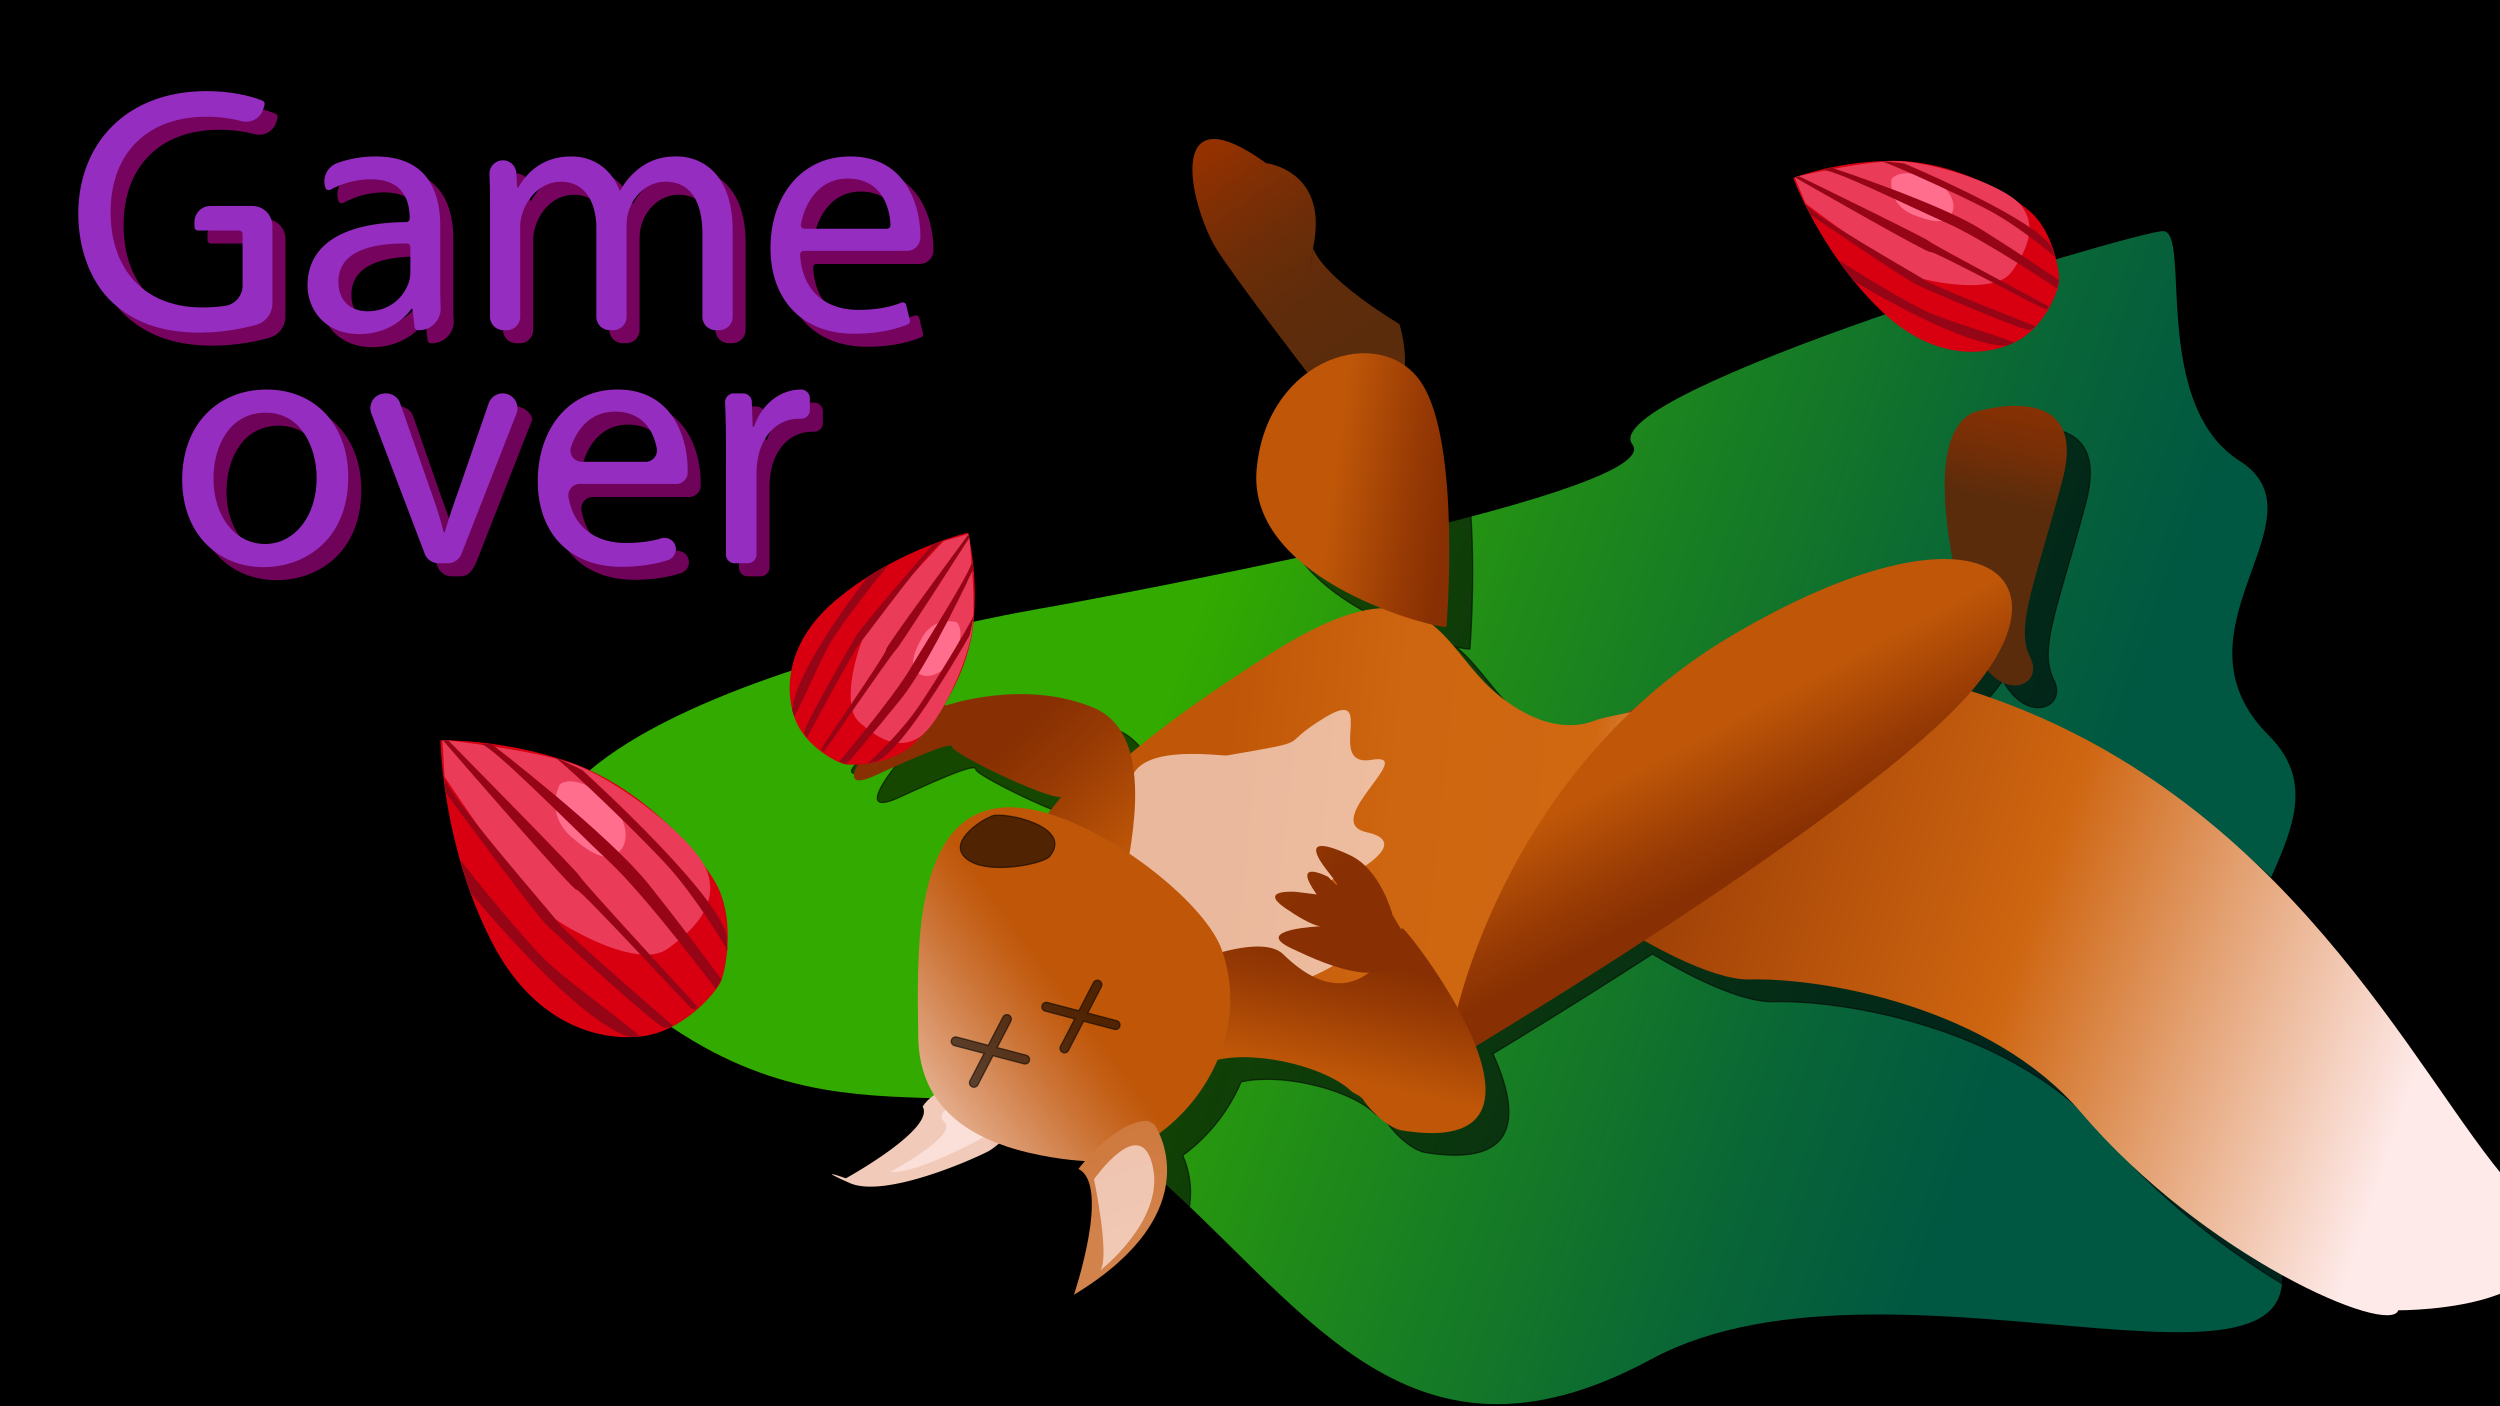 <svg xmlns="http://www.w3.org/2000/svg" xmlns:xlink="http://www.w3.org/1999/xlink" width="1920" height="1080" viewBox="0 0 1920 1080"><defs><style>.cls-1{fill:url(#linear-gradient);}.cls-2{stroke:#000;stroke-miterlimit:10;opacity:0.58;}.cls-3{fill:#e0771a;}.cls-4{opacity:0.51;}.cls-5{fill:#e807b9;}.cls-6{fill:#952dc1;}.cls-7{opacity:0.48;}.cls-8{fill:url(#linear-gradient-2);}.cls-9{fill:url(#linear-gradient-3);}.cls-10{fill:url(#linear-gradient-4);}.cls-11{fill:url(#linear-gradient-5);}.cls-12{fill:#feeae9;opacity:0.66;}.cls-13{fill:url(#linear-gradient-6);}.cls-14{fill:url(#linear-gradient-7);}.cls-15{fill:url(#linear-gradient-8);}.cls-16{fill:url(#linear-gradient-9);}.cls-17{fill:url(#linear-gradient-10);}.cls-18{fill:url(#linear-gradient-11);}.cls-19{fill:url(#linear-gradient-12);}.cls-20{fill:url(#linear-gradient-13);}.cls-21{fill:#d80010;}.cls-22{fill:#ea3b58;}.cls-23{fill:#ff6e8d;}.cls-24{fill:#960516;}</style><linearGradient id="linear-gradient" x1="1918.76" y1="819.08" x2="734.08" y2="390.15" gradientUnits="userSpaceOnUse"><stop offset="0.28" stop-color="#005742"/><stop offset="0.41" stop-color="#096636"/><stop offset="0.67" stop-color="#218d17"/><stop offset="0.84" stop-color="#32aa00"/></linearGradient><linearGradient id="linear-gradient-2" x1="2023.07" y1="-6623.83" x2="2335.63" y2="-6908.89" gradientTransform="matrix(0.83, 0.11, 0.1, -0.69, -157.84, -4675.04)" gradientUnits="userSpaceOnUse"><stop offset="0.12" stop-color="#943100"/><stop offset="0.23" stop-color="#812f04"/><stop offset="0.38" stop-color="#6c2d08"/><stop offset="0.54" stop-color="#5f2c0b"/><stop offset="0.69" stop-color="#5b2c0c"/></linearGradient><linearGradient id="linear-gradient-3" x1="-4968.07" y1="4188.47" x2="-4793.6" y2="4253.44" gradientTransform="matrix(-0.56, 1.15, 1.7, 0.83, -8369.8, 2517.03)" gradientUnits="userSpaceOnUse"><stop offset="0.1" stop-color="#883003"/><stop offset="0.23" stop-color="#792f06"/><stop offset="0.41" stop-color="#5b2c0c"/></linearGradient><linearGradient id="linear-gradient-4" x1="-4966.78" y1="-6705.71" x2="-4921.14" y2="-6059.87" gradientTransform="matrix(-0.41, 0.9, -1.29, -0.6, -8781.57, 1326.75)" gradientUnits="userSpaceOnUse"><stop offset="0.07" stop-color="#feeae9"/><stop offset="0.42" stop-color="#ce6510"/><stop offset="0.58" stop-color="#b6520b"/><stop offset="0.79" stop-color="#943804"/></linearGradient><linearGradient id="linear-gradient-5" x1="354.52" y1="-8526.02" x2="-197.28" y2="-8259.09" gradientTransform="matrix(0.94, -0.34, -0.34, -0.94, -1785.93, -7217.45)" gradientUnits="userSpaceOnUse"><stop offset="0.03" stop-color="#feeae9"/><stop offset="0.38" stop-color="#d06711"/><stop offset="0.62" stop-color="#ce6510"/><stop offset="0.79" stop-color="#c35a0a"/><stop offset="0.84" stop-color="#bf5608"/></linearGradient><linearGradient id="linear-gradient-6" x1="-12738.33" y1="-6785.93" x2="-12561.08" y2="-6719.92" gradientTransform="matrix(-0.82, 0.14, -0.17, -0.98, -10444.7, -4460.75)" gradientUnits="userSpaceOnUse"><stop offset="0.28" stop-color="#883003"/><stop offset="0.46" stop-color="#973a04"/><stop offset="0.82" stop-color="#be5608"/><stop offset="0.83" stop-color="#bf5608"/></linearGradient><linearGradient id="linear-gradient-7" x1="-11608.75" y1="-271.86" x2="-11481.5" y2="-224.47" gradientTransform="matrix(-0.78, -1.05, 2.53, -1.9, -7097, -11944.01)" xlink:href="#linear-gradient-6"/><linearGradient id="linear-gradient-8" x1="-2955.98" y1="-6597.23" x2="-2865.07" y2="-6563.37" gradientTransform="matrix(0.28, 1.71, -1.57, 0.26, -8529.07, 7449.4)" xlink:href="#linear-gradient-6"/><linearGradient id="linear-gradient-9" x1="-2918.18" y1="-6617.1" x2="-3034.25" y2="-6546.29" gradientTransform="matrix(0.28, 1.71, -1.57, 0.26, -8529.07, 7449.4)" xlink:href="#linear-gradient-6"/><linearGradient id="linear-gradient-10" x1="-970.42" y1="801.57" x2="-720.22" y2="879.86" gradientTransform="matrix(0.64, 1.23, 1.45, -0.75, 96.09, 2270.56)" gradientUnits="userSpaceOnUse"><stop offset="0.44" stop-color="#883003"/><stop offset="0.56" stop-color="#973a04"/><stop offset="0.78" stop-color="#be5608"/><stop offset="0.78" stop-color="#bf5608"/></linearGradient><linearGradient id="linear-gradient-11" x1="-15912.65" y1="-17995.98" x2="-15887.46" y2="-18088.96" gradientTransform="matrix(-0.64, -0.77, 0.77, -0.64, 4529.26, -22857.87)" gradientUnits="userSpaceOnUse"><stop offset="0.1" stop-color="#d2834c"/><stop offset="0.21" stop-color="#d48753"/><stop offset="0.36" stop-color="#d99365"/><stop offset="0.53" stop-color="#e2a783"/><stop offset="0.72" stop-color="#edc2ad"/><stop offset="0.77" stop-color="#f1cab9"/></linearGradient><linearGradient id="linear-gradient-12" x1="-1738.11" y1="-33254.64" x2="-2007.05" y2="-33085.71" gradientTransform="matrix(-1, 0.08, -0.08, -1, -3758.19, -32151.75)" gradientUnits="userSpaceOnUse"><stop offset="0.19" stop-color="#feeae9"/><stop offset="0.27" stop-color="#f5d4c7"/><stop offset="0.48" stop-color="#de9e76"/><stop offset="0.65" stop-color="#cd773b"/><stop offset="0.77" stop-color="#c35f16"/><stop offset="0.83" stop-color="#bf5608"/></linearGradient><linearGradient id="linear-gradient-13" x1="-12613.2" y1="-25319.83" x2="-12539.85" y2="-25253.89" gradientTransform="translate(2498.15 -27288.69) rotate(-150.21)" gradientUnits="userSpaceOnUse"><stop offset="0.1" stop-color="#d2834c"/><stop offset="0.17" stop-color="#d18048"/><stop offset="0.92" stop-color="#ce783c"/></linearGradient></defs><g id="gameoveralmond-2" data-name="gameoveralmond"><rect width="1920" height="1080"/><path class="cls-1" d="M804.41,466.45s-535.5,87.12-353.62,268.19S750.11,788,874.47,891.51s202.08,255.77,393.57,152.41,570.48,78.52,467.12-115.38,88.14-282.83,7.21-363.76S1789.1,398,1720.06,354s-36.77-176.76-58.91-176.5S1224,302.11,1253.65,341.3,804.41,466.45,804.41,466.45Z"/><path class="cls-2" d="M1116.7,346.47c-4.94-1-23.91-22.7-23-36.79,1.06-16.55,22.61-4.76,26-1.7.39.36.41.08,1.21.83C1126.41,314.09,1137.25,350.45,1116.7,346.47Z"/><circle class="cls-3" cx="1057.35" cy="342.45" r="1.15"/><path class="cls-2" d="M1042.88,383.31a2.41,2.41,0,0,0-.19,1.7l4.08,15.94-16.6.49a2.41,2.41,0,0,0,.14,4.81l17.68-.53,4.27,16.67a2.4,2.4,0,0,0,4.66-1.19l-4-15.63,16-.47a2.41,2.41,0,1,0-.15-4.81l-17,.51-4.36-17a2.4,2.4,0,0,0-4.46-.5Z"/><g class="cls-4"><path class="cls-5" d="M219.21,243.06a17,17,0,0,1-12.47,16.39,165.84,165.84,0,0,1-43.34,6c-27.49,0-50.14-7-67.93-24-15.63-15.1-25.34-39.36-25.34-67.67C70.4,119.65,107.6,80,168.53,80c19.21,0,34.59,3.82,43.07,7.36a2.7,2.7,0,0,1,1.54,3.26l-.88,3A13.77,13.77,0,0,1,195.41,103,105,105,0,0,0,168,99.7c-44.21,0-73.06,27.5-73.06,73.05,0,46.1,27.77,73.33,70.09,73.33a124.16,124.16,0,0,0,17.92-1.18,15.76,15.76,0,0,0,13.35-15.63V189.74a2.7,2.7,0,0,0-2.7-2.7H162.06a2.7,2.7,0,0,1-2.7-2.7v-3.85a12.33,12.33,0,0,1,12.32-12.32H203.8a15.41,15.41,0,0,1,15.41,15.41Z"/><path class="cls-5" d="M331.06,263.6a2.7,2.7,0,0,1-2.68-2.39l-1.61-14H326c-7.28,10.24-21.3,19.41-39.9,19.41-26.42,0-39.9-18.6-39.9-37.47,0-31,27-48.17,75.75-48.53a2.7,2.7,0,0,0,2.7-2.69h0c0-10.79-3-30.2-29.65-30.2a66,66,0,0,0-31.15,8,2.72,2.72,0,0,1-3.91-1.45h0a15.06,15.06,0,0,1,9.2-19.07,87.81,87.81,0,0,1,29.36-5c39.9,0,49.61,27.23,49.61,53.38v48.79c0,4.7.09,9.36.31,13.83A16.67,16.67,0,0,1,331.7,263.6Zm-5.91-63.92a2.69,2.69,0,0,0-2.66-2.7c-25.19-.17-52.6,5-52.6,29.42,0,15.37,10.24,22.64,22.37,22.64,17,0,27.77-10.78,31.54-21.83a24.74,24.74,0,0,0,1.35-7.55Z"/><path class="cls-5" d="M386.35,168.44c0-9-.13-17-.45-24.51a10.34,10.34,0,0,1,10.31-10.8h0a10.32,10.32,0,0,1,10.32,9.79l.57,11.23h.81c7.28-12.4,19.41-24,41-24,17.79,0,31.27,10.78,36.93,26.15h.54a53.53,53.53,0,0,1,14.56-17c7.81-5.93,16.44-9.17,28.84-9.17,17.25,0,42.86,11.32,42.86,56.61v66.51A10.32,10.32,0,0,1,562.3,263.6h-2.53a10.32,10.32,0,0,1-10.33-10.32V189.74c0-25.07-9.17-40.17-28.31-40.17-13.47,0-24,10-28,21.57A38.94,38.94,0,0,0,491.21,183v70.28a10.32,10.32,0,0,1-10.33,10.32h-2.53A10.32,10.32,0,0,1,468,253.28V185.42c0-20.75-9.17-35.85-27.23-35.85-14.83,0-25.61,11.86-29.38,23.72a32.68,32.68,0,0,0-1.89,11.59v68.4A10.32,10.32,0,0,1,399.2,263.6h-2.53a10.32,10.32,0,0,1-10.32-10.32Z"/><path class="cls-5" d="M627.19,202.68a2.71,2.71,0,0,0-2.7,2.86c1.68,30,21.64,42.43,44.65,42.43,15.19,0,25-2.38,33.26-5.58a2.7,2.7,0,0,1,3.59,1.9L708.78,256a2.71,2.71,0,0,1-1.58,3.12c-8.57,3.52-22.19,7.18-41.3,7.18-40.17,0-64.16-26.42-64.16-65.78s23.18-70.36,61.2-70.36c42.59,0,53.91,37.47,53.91,61.46v.79a10.39,10.39,0,0,1-10.39,10.27Zm64-17a2.68,2.68,0,0,0,2.7-2.76c-.54-15-7.76-35.79-32.86-35.79-22.5,0-33.15,19.44-35.94,35.43a2.68,2.68,0,0,0,2.67,3.12Z"/></g><path class="cls-6" d="M209.21,233.06a17,17,0,0,1-12.47,16.39,165.84,165.84,0,0,1-43.34,6c-27.49,0-50.14-7-67.93-24-15.63-15.1-25.34-39.36-25.34-67.67C60.4,109.65,97.6,70,158.53,70c19.21,0,34.59,3.82,43.07,7.36a2.7,2.7,0,0,1,1.54,3.26l-.88,3A13.77,13.77,0,0,1,185.41,93,105,105,0,0,0,158,89.7c-44.21,0-73.06,27.5-73.06,73.05,0,46.1,27.77,73.33,70.09,73.33a124.16,124.16,0,0,0,17.92-1.18,15.76,15.76,0,0,0,13.35-15.63V179.74a2.7,2.7,0,0,0-2.7-2.7H152.06a2.7,2.7,0,0,1-2.7-2.7v-3.85a12.33,12.33,0,0,1,12.32-12.32H193.8a15.41,15.41,0,0,1,15.41,15.41Z"/><path class="cls-6" d="M321.06,253.6a2.7,2.7,0,0,1-2.68-2.39l-1.61-14.05H316c-7.28,10.24-21.3,19.41-39.9,19.41-26.42,0-39.9-18.6-39.9-37.47,0-31,27-48.17,75.75-48.53a2.7,2.7,0,0,0,2.7-2.69h0c0-10.79-3-30.2-29.65-30.2a66,66,0,0,0-31.15,8,2.72,2.72,0,0,1-3.91-1.45h0a15.06,15.06,0,0,1,9.2-19.07,87.81,87.81,0,0,1,29.36-5c39.9,0,49.61,27.23,49.61,53.38v48.79c0,4.7.09,9.36.31,13.83A16.67,16.67,0,0,1,321.7,253.6Zm-5.91-63.92a2.69,2.69,0,0,0-2.66-2.7c-25.19-.17-52.6,5-52.6,29.42,0,15.37,10.24,22.64,22.37,22.64,17,0,27.77-10.78,31.54-21.83a24.74,24.74,0,0,0,1.35-7.55Z"/><path class="cls-6" d="M376.35,158.44c0-9-.13-17-.45-24.51a10.34,10.34,0,0,1,10.31-10.8h0a10.32,10.32,0,0,1,10.32,9.79l.57,11.23h.81c7.28-12.4,19.41-24,41-24,17.79,0,31.27,10.78,36.93,26.15h.54a53.53,53.53,0,0,1,14.56-17c7.81-5.93,16.44-9.17,28.84-9.17,17.25,0,42.86,11.32,42.86,56.61v66.51A10.32,10.32,0,0,1,552.3,253.6h-2.53a10.32,10.32,0,0,1-10.33-10.32V179.74c0-25.07-9.17-40.17-28.31-40.17-13.47,0-24,10-28,21.57A38.94,38.94,0,0,0,481.21,173v70.28a10.32,10.32,0,0,1-10.33,10.32h-2.53A10.32,10.32,0,0,1,458,243.28V175.42c0-20.75-9.17-35.85-27.23-35.85-14.83,0-25.61,11.86-29.38,23.72a32.68,32.68,0,0,0-1.89,11.59v68.4A10.32,10.32,0,0,1,389.2,253.6h-2.53a10.32,10.32,0,0,1-10.32-10.32Z"/><path class="cls-6" d="M617.19,192.68a2.71,2.71,0,0,0-2.7,2.86c1.68,30,21.64,42.43,44.65,42.43,15.19,0,25-2.38,33.26-5.58a2.7,2.7,0,0,1,3.59,1.9L698.78,246a2.71,2.71,0,0,1-1.58,3.12c-8.57,3.52-22.19,7.18-41.3,7.18-40.17,0-64.16-26.42-64.16-65.78s23.18-70.36,61.2-70.36c42.59,0,53.91,37.47,53.91,61.46v.79a10.39,10.39,0,0,1-10.39,10.27Zm64-17a2.68,2.68,0,0,0,2.7-2.76c-.54-15-7.76-35.79-32.86-35.79-22.5,0-33.15,19.44-35.94,35.43a2.68,2.68,0,0,0,2.67,3.12Z"/><g class="cls-7"><path class="cls-5" d="M277.46,376.29c0,48.25-33.43,69.28-65,69.28-35.31,0-62.54-25.88-62.54-67.13,0-43.67,28.57-69.28,64.7-69.28C252.12,309.16,277.46,336.39,277.46,376.29Zm-103.52,1.34c0,28.58,16.44,50.14,39.63,50.14,22.64,0,39.63-21.29,39.63-50.68,0-22.1-11.06-50.14-39.09-50.14S173.94,352.83,173.94,377.63Z"/><path class="cls-5" d="M306.58,312.13a11.4,11.4,0,0,1,10.75,7.62l22.94,65.7a335.16,335.16,0,0,1,10.52,33.43h.81c3-10.78,6.74-21.57,11-33.43l22.69-65.66a11.38,11.38,0,0,1,10.76-7.66h0c8,0,13.52,8.07,12.59,10.45L366.4,430.29c-3.7,9.45-7.91,12.31-12.59,12.31h-7a11.38,11.38,0,0,1-10.63-7.33L295.19,327.55a11.38,11.38,0,0,1,10.64-15.42Z"/><path class="cls-5" d="M455.25,381.68A8.76,8.76,0,0,0,446.62,392c4.33,24.66,22.8,35,43.81,35,11.79,0,20.33-1.43,27.43-3.57a8.73,8.73,0,0,1,11,6.37h0A8.78,8.78,0,0,1,523,440.14c-8.5,2.77-20.36,5.16-35.79,5.16C447,445.3,423,418.88,423,379.52s23.19-70.36,61.2-70.36c42.59,0,53.91,37.47,53.91,61.46,0,.9,0,1.76,0,2.58a8.77,8.77,0,0,1-8.75,8.48Zm50.52-17a8.73,8.73,0,0,0,8.62-10.27c-2.48-13.6-10.94-28.28-32.05-28.28-18.58,0-29.08,13.27-33.74,26.89a8.77,8.77,0,0,0,8.26,11.66Z"/><path class="cls-5" d="M567.53,352.83c0-12.43-.18-23.46-.68-33.64a6.74,6.74,0,0,1,6.74-7.06h7.08a6.74,6.74,0,0,1,6.74,6.53l.61,19.08h1.07c5.93-17.53,20.22-28.58,36.13-28.58h.08a6.73,6.73,0,0,1,6.66,6.75v9a6.72,6.72,0,0,1-6.91,6.68h-1.18c-16.71,0-28.58,12.67-31.81,30.46A66.62,66.62,0,0,0,591,373.05v62.8a6.75,6.75,0,0,1-6.75,6.75h-10a6.75,6.75,0,0,1-6.75-6.75Z"/></g><path class="cls-6" d="M267.46,366.29c0,48.25-33.43,69.28-65,69.28-35.31,0-62.54-25.88-62.54-67.13,0-43.67,28.57-69.28,64.7-69.28C242.12,299.16,267.46,326.39,267.46,366.29Zm-103.52,1.34c0,28.58,16.44,50.14,39.63,50.14,22.64,0,39.63-21.29,39.63-50.68,0-22.1-11.06-50.14-39.09-50.14S163.94,342.83,163.94,367.63Z"/><path class="cls-6" d="M296.58,302.13a11.4,11.4,0,0,1,10.75,7.62l22.94,65.7a335.16,335.16,0,0,1,10.52,33.43h.81c3-10.78,6.74-21.57,11-33.43l22.69-65.66a11.38,11.38,0,0,1,10.76-7.66h0a11.37,11.37,0,0,1,10.59,15.53L354.41,425.38a11.38,11.38,0,0,1-10.6,7.22h-7a11.38,11.38,0,0,1-10.63-7.33L285.19,317.55a11.38,11.38,0,0,1,10.64-15.42Z"/><path class="cls-6" d="M445.25,371.68A8.76,8.76,0,0,0,436.62,382c4.33,24.66,22.8,35,43.81,35,11.79,0,20.33-1.43,27.43-3.57a8.73,8.73,0,0,1,11,6.37h0A8.78,8.78,0,0,1,513,430.14c-8.5,2.77-20.36,5.16-35.79,5.16C437,435.3,413,408.88,413,369.52s23.19-70.36,61.2-70.36c42.59,0,53.91,37.47,53.91,61.46,0,.9,0,1.76,0,2.58a8.77,8.77,0,0,1-8.75,8.48Zm50.52-17a8.73,8.73,0,0,0,8.62-10.27c-2.48-13.6-10.94-28.28-32.05-28.28-18.58,0-29.08,13.27-33.74,26.89a8.77,8.77,0,0,0,8.26,11.66Z"/><path class="cls-6" d="M557.53,342.83c0-12.43-.18-23.46-.68-33.64a6.74,6.74,0,0,1,6.74-7.06h7.08a6.74,6.74,0,0,1,6.74,6.53l.61,19.08h1.07c5.93-17.53,20.22-28.58,36.13-28.58h.08a6.73,6.73,0,0,1,6.66,6.75v9a6.72,6.72,0,0,1-6.91,6.68h-1.18c-16.71,0-28.58,12.67-31.81,30.46A66.62,66.62,0,0,0,581,363.05v62.8a6.75,6.75,0,0,1-6.75,6.75h-10a6.75,6.75,0,0,1-6.75-6.75Z"/><path class="cls-2" d="M1946.2,927c-72.93-82.61-170.75-301-414.08-379.16q-5.94-1.9-11.77-3.61a218.83,218.83,0,0,0,17.86-21.6c18.64,34.24,49.75,20.62,39.12-.42-12.25-24.25,3.76-57,24.78-137s-68.18-51.58-68.18-51.58c-25.42,11.55-25.59,56.43-18.28,102.12-36.57-3.31-95.51,12.94-172.3,58.18a429.46,429.46,0,0,0-93.4,74.42,89,89,0,0,0-9.17,2.78c-9.06,3.35-36.68,9.34-73.57-21.72-19.47-16.39-31.61-38.73-49-52.59,6.16,1.42,10.06,1.92,10.66,1.54,0,0,11.54-139.54-18.88-186.84a49.5,49.5,0,0,0-13.07-13.73c1-15.69-4.14-31.8-4.14-31.8-62.07-38.27-66.17-58.23-66.17-58.23s-8.19,49,.78-5.59-37.07-59.88-37.07-59.88c-77.78-56.18-58.86,30.25-39.16,64.11,8.93,15.34,50,69.5,70.92,96.91-20,14.6-36,39.66-39,74.37-4.72,54.35,51.71,88.84,95.76,106.48-20.72,1-48.33,11.36-87.89,36.74-41.45,26.59-76.82,51.22-104.75,75C882,580.15,873.41,567,857.7,560.45c-53.7-22.3-112.89-1.71-112.89-1.71l-67.35-13s-40,1.74-.79,13.77c0,0-43.78,7.06-2.6,10.25s-2.8,4.78-2.8,4.78-33.2,25-7.61,18.41l25.6-6.56s-35.75,43,1.54,25.91,58.67-26,58.57-21.45,70.56,39.25,83.22,38.26c.69-.05-3.66,4.91-9.78,12.69-12.89-3.82-25.19-5.57-36-4.48-69.57,6.94-64.12,117.36-63.55,175.68.18,18.29,4.72,33.07,12.23,45a29.92,29.92,0,0,0-8.85,8.84c9.92,17.2-59,55.1-59,55.1s-25.93-9.26,3,3.61c26.26,11.69,91.57-16.87,105.15-23.73a20.17,20.17,0,0,0,2.44-1.35,47.62,47.62,0,0,0,6.85-5.13,185.78,185.78,0,0,0,22.61,6.83,255.93,255.93,0,0,0,43.57,6.5c-3.16,3.63-5,6.07-5,6.07,25.06,12.33-3.43,96.62-3.43,96.62,87-52.7,73.72-105.68,65.5-123.94l.84-.62a136.52,136.52,0,0,0,44-55.89c32-7.14,83.13,6,102,23.61,3.09,2.88,7.4,3.58,9.81,7.14,6.7,9.88,19.84,21.91,30,23.54,74.59,11.93,71.68-31.78,51.61-75.87,25.08-15.17,70.73-43.16,122.47-76.64,34.79,20.86,70.89,37.11,92.58,36.59,58.86-1.42,186.28,22.1,254.49,102.09,94.95,111.34,237.16,171.92,243.68,152C1859.85,1023.35,2032.21,1024.43,1946.2,927Z"/><path class="cls-8" d="M1016.47,302.45s-71.2-92.26-83.31-113.06c-19.7-33.86-38.62-120.29,39.16-64.11,0,0,46,5.26,37.07,59.88s-.78,5.59-.78,5.59,4.1,20,66.17,58.23C1074.78,249,1102.56,336.07,1016.47,302.45Z"/><path class="cls-9" d="M1515.93,316.62s89.21-28.44,68.18,51.58-37,112.79-24.78,137-30.94,38.65-46.59-18.71S1477.2,334.22,1515.93,316.62Z"/><path class="cls-2" d="M878.7,749.5c-2.63,3.9-.75,30.81,9.17,39.51,11.66,10.23,18.07-11.83,18.25-16.08,0-.49.23-.32.25-1.34C906.54,764.42,889.62,733.26,878.7,749.5Z"/><circle class="cls-3" cx="820.65" cy="816.17" r="1.07"/><path class="cls-10" d="M1160.82,629.44c-2.7-2.76,110-176.74,353.3-98.57S1855.27,827.42,1928.2,910c86,97.4-86.35,96.32-86.35,96.32-6.52,20-148.73-40.62-243.68-152-68.21-80-195.63-103.51-254.49-102.09C1286,753.69,1126.14,636.28,1160.82,629.44Z"/><path class="cls-11" d="M1393,543.76c-39.65-13.15-113.17-3.2-159,7.07a88.69,88.69,0,0,0-11.31,3.29c-9.06,3.35-36.68,9.34-73.57-21.72-45.4-38.22-51-108.91-176.26-28.51s-195.24,143-171.05,218.67c2.89,9.06,8.6,17.33,16.41,24.86,26.65,25.7,77.72,42.8,124.84,53.7,31.38,7.26,61,11.77,80.53,14.25,14.76,1.87,32.75-2,51.38-11,84.37-41,330.61-164.85,344.15-219.86C1420.8,578,1407.06,548.42,1393,543.76Z"/><path class="cls-12" d="M1053.49,583.53c-36.42,6.26,4.66-56.66-35.2-32.91s-4.21,17.09-76,29.57c-4.69.81-80.65-11.62-73.56,28.68,0,0-48.06,27.23-42.47,62,2.71,16.82-2.18,48.39-8,76.51,26.65,25.7,77.72,42.8,124.84,53.7,21.68-13,37.3-30.16,19.85-36.09,0,0,98.14-24.21,77.36-54.51,0,0-45.28-35.17-4.71-38,.38,0,50.81-25.3,14.09-33.27S1089.92,577.26,1053.49,583.53Z"/><circle class="cls-3" cx="820.65" cy="816.17" r="1.07"/><path class="cls-13" d="M1110.87,481.35c-4,2.49-153.36-33.62-145.79-120.68S1061.56,247.2,1092,294.51,1110.87,481.35,1110.87,481.35Z"/><path class="cls-14" d="M1113.22,815.6c-6.42-1,29.17-216.94,217.13-327.68s269.08-47.83,176.54,50.84S1113.22,815.6,1113.22,815.6Z"/><path class="cls-15" d="M892.42,748.34a15.26,15.26,0,0,0,2.29-.89c9.21-4.46,72.28-32.67,91-14.41,49.58,48.5,79.06,5.8,91-20.35,1.5-3.28,143.38,178.41.37,155.53-10.21-1.63-23.35-13.66-30-23.54-2.41-3.56-6.72-4.26-9.81-7.14-27.46-25.54-123-41.8-129,.1-3.91,27.27-20.7-36.81-27.2-68.38-1.91-9.29,3.08-18.41,11.44-20.92Z"/><path class="cls-16" d="M1084.85,724.48c.21-.51-1.19-.62-2-1.44-4.74-4.91-13.44-20.56-13.44-20.56s-8.72-34.39-32.47-45.62-35.19-10.62-17.73,11.67.8,4.9.8,4.9-29.07-15.1-8.81,13.51l-15.86-2s-29.51-2.26-8.54,12.31,27.49,14.14,27.49,14.14-53.83,2.2-22.43,17S1069.25,763.46,1084.85,724.48Z"/><path class="cls-17" d="M814.59,612.1c2.54-.2-62.84,67-34.15,94.46s83.28-9.68,83.16-25.2,29.81-115.6-23.9-137.91-112.89-1.71-112.89-1.71l-67.35-13s-40,1.74-.79,13.77c0,0-43.78,7.06-2.6,10.25s-2.8,4.78-2.8,4.78-33.2,25-7.61,18.41l25.6-6.56s-35.75,43,1.54,25.91,58.67-26,58.57-21.45S801.93,613.08,814.59,612.1Z"/><path class="cls-18" d="M760.2,883.49a20.17,20.17,0,0,1-2.44,1.35c-13.58,6.86-78.89,35.42-105.15,23.73-28.9-12.87-3-3.61-3-3.61s68.87-37.9,59-55.1c0,0,15.28-26.36,51.49-7S760.2,883.49,760.2,883.49Z"/><path class="cls-12" d="M759,871.42S705,902.08,683.6,900c0,0,53-28.08,41.63-38.46s25.91-19.9,26.6-19.06S761,873.58,759,871.42Z"/><path class="cls-19" d="M838.77,891.74c-4.32.34-25.1-.86-49.11-6.55-42.59-10.1-83.9-33.27-84.45-89.21-.57-58.32-6-168.74,63.55-175.68,57.36-5.73,154.56,67.38,169.42,108.69,19,52.87-4.6,109.17-47,140.83C874.4,882.3,856,890.4,838.77,891.74Z"/><path class="cls-20" d="M886.7,863.76s45.58,65.52-61.91,130.62c0,0,28.49-84.29,3.43-96.62,0,0,28-37.11,53.21-37C881.94,860.74,886.7,863.76,886.7,863.76Z"/><path class="cls-12" d="M844.85,975.77c-.05.06,48.74-37.63,40.74-78.53-8.65-44.25-45.38,8.45-45.38,8.45S852.9,966.84,844.85,975.77Z"/><path class="cls-2" d="M806,657.81c-4.61,5.49-44.78,14.05-61.68,3.19-19.86-12.76,9.72-31.41,15.85-33.47.72-.24.38-.46,1.87-.92C772.42,623.35,825.14,635,806,657.81Z"/><path class="cls-2" d="M731.17,801.67a3.4,3.4,0,0,0,2,1.42L755.81,809l-10.87,21a3.42,3.42,0,0,0,6.08,3.14l11.57-22.35L786.27,817a3.42,3.42,0,1,0,1.74-6.61l-22.2-5.83,10.45-20.2a3.42,3.42,0,1,0-6.07-3.14L759,802.81l-24.14-6.34a3.42,3.42,0,0,0-3.72,5.2Z"/><path class="cls-2" d="M800.74,775.12a3.4,3.4,0,0,0,2,1.41l22.65,6-10.86,21a3.42,3.42,0,1,0,6.07,3.15l11.57-22.36,23.69,6.22a3.42,3.42,0,1,0,1.74-6.62L835.38,778l10.45-20.19a3.42,3.42,0,0,0-1.47-4.61,3.44,3.44,0,0,0-4.61,1.47L828.6,776.25l-24.15-6.33a3.42,3.42,0,0,0-3.71,5.2Z"/><path class="cls-21" d="M708.12,564.62c-2.38,2.69-4.67,5.07-6.82,7.1-9.21,8.72-22.71,12.89-33.94,14.58h0c-.32.06-.65.1-1,.14-8.6,1.21-15.73,1-18.33.24-6-1.69-23.89-10.76-33.84-27.07a47.12,47.12,0,0,1-4.33-9.53c-.5-1.47-1-3-1.37-4.66,0,0,0,0,0,0-5.24-20.92-2.42-54.33,33.44-84.51a229.93,229.93,0,0,1,24.25-17.74c5.61-3.58,11.19-6.83,16.64-9.78,32.64-17.63,60.66-24.31,60.66-24.31l.26,1.05a1.77,1.77,0,0,1,0,.2c.15.61.33,1.45.56,2.48,0,0,0,0,0,0A223.64,223.64,0,0,1,748.1,472h0c0,.22,0,.44-.05.66a0,0,0,0,1,0,0c-.15,2.24-.35,4.5-.58,6.79-2.25,21.79-10.9,42.67-21,59.69h0A170.73,170.73,0,0,1,708.12,564.62Z"/><path class="cls-22" d="M743.76,410.12l-19,5.44s-54.2,56.27-61.33,73c-5.27,12.38-11.88,35.95-9.73,52.17a34.68,34.68,0,0,0,1,5.07,18.23,18.23,0,0,0,5,8.57c13,11.78,29.34,22.21,45.65,12.26a22.22,22.22,0,0,0,2.79-2c5.9-5,12.39-14.39,18.35-25.46h0c10.15-18.86,18.78-42.51,20.43-57.08,2.35-20.75-1.33-58-2.51-69l0-.31s0,0,0,0c-.23-1-.41-1.87-.56-2.48Z"/><path class="cls-23" d="M734.26,477.73s-17-4.92-26.53,12.64-7.48,24.38-.74,27.7,17-1.15,23.08-10.2,10.61-22.8,5-29.58"/><path class="cls-24" d="M609.88,550.08c-.5-1.47-1-3-1.37-4.66,0,0,0,0,0,0,0-.82.07-1.41.07-1.41,3.11-28.65,46.71-86.71,57.62-100.84,5.61-3.58,11.19-6.83,16.64-9.78-7.72,8.86-37.37,46.53-45.5,61C628.33,510.33,611.79,549.75,609.88,550.08Z"/><path class="cls-24" d="M724.73,415.56l-8.14,2.29s-53,60.68-58.69,70-41.38,71.26-40.27,74.66c1.76,5.39,2.34,3.71,2.46,3.46,0,0,35.67-67,40.66-72.59S718,415.8,724.73,415.56Z"/><path class="cls-24" d="M688,499.2c-1.41,1.08-18.47,25.38-33.28,46.62-11.51,16.51-21.66,31.18-22,31.67s-2.3-1.32-1.92-2.49c.31-1,11.33-17.09,22.9-34.25,13.44-19.91,27.63-41.18,26.75-41.67-1.56-.86,57.26-80.48,63.38-88.76.15.61.33,1.45.56,2.48,0,0,0,0,0,0l0,.31C737.81,423.34,690.32,497.41,688,499.2Z"/><path class="cls-24" d="M746.22,430.08l1.51,6.42s-33.78,73.06-56,100.6S650,587,650,587l-5.63-2s40.75-47.77,55-71.94S750,432.65,746.22,430.08Z"/><path class="cls-24" d="M670.65,585.17l-3.29,1.13h0l-1.4.49a3,3,0,0,0,.43-.35c3.4-2.92,24.65-23.41,37.29-41.28C716,527.72,744.32,480.92,748.1,472c0,.22,0,.44-.05.66a0,0,0,0,1,0,0c-.93,4.57-3.1,14.94-3.53,15.58C744,489.09,689.78,584.91,670.65,585.17Z"/><path class="cls-21" d="M541.36,665.41c3,4.11,5.53,8,7.66,11.57,9.15,15.38,10.71,35.24,9.56,51.23h0c0,.45-.07.91-.1,1.36-1,12.21-3.55,21.95-5.36,25.3-4.19,7.8-22.18,29.55-47.71,38.2a66.66,66.66,0,0,1-14.45,3q-3.27.34-6.83.44h0c-30.41.74-75.52-13.47-105.94-72.16a323.32,323.32,0,0,1-16.92-38.85c-3.19-8.82-5.93-17.51-8.3-25.92-14.16-50.36-14.69-91-14.69-91l1.53,0h3.89a315,315,0,0,1,82.59,13.15h0c.3.09.61.17.9.27h0c3,.91,6.07,1.87,9.15,2.91,29.29,9.83,55.35,28.19,75.64,47.35h0A241.86,241.86,0,0,1,541.36,665.41Z"/><path class="cls-22" d="M339.8,568.57l1.6,27.87s60.65,92,81.5,107c15.4,11.07,45.79,27.47,68.77,29.52a48.52,48.52,0,0,0,7.29.14c5.14-.33,9.69-1.63,13.33-4.19,20.25-14.26,39.65-33.49,31-59a32.1,32.1,0,0,0-1.93-4.47c-5-9.66-16-21.5-29.35-33.13h0c-22.81-19.8-52.67-39-72.22-45.76-27.82-9.65-80.27-16.12-95.65-17.88l-.44,0H339.8Z"/><path class="cls-23" d="M429.89,602.57s-12.05,21.93,9.19,40.4,31.23,17.84,37.88,9.59,3.66-23.7-6.9-34.92S442,596,430.91,601.61"/><path class="cls-24" d="M491,796.08q-3.27.34-6.83.44h0c-1.13-.27-1.93-.53-1.93-.53-38.46-13.14-104.85-91.1-120.93-110.48-3.19-8.82-5.93-17.51-8.3-25.92,9.8,13.36,52.46,65.81,69.8,81.47C442,758.41,491.1,793.35,491,796.08Z"/><path class="cls-24" d="M341.4,596.44l.63,11.91S409.13,700,420.2,710.76s85.25,79,90.28,78.51c7.95-.75,5.83-2.07,5.52-2.31,0,0-81.13-69.81-87.31-78.42S339.63,605.8,341.4,596.44Z"/><path class="cls-24" d="M445.12,672.87c1,2.27,29.2,33.27,53.84,60.21,19.17,20.95,36.21,39.45,36.77,40.1s-2.53,2.75-4,1.86c-1.2-.72-20-20.86-40-42.1-23.23-24.64-48.12-50.76-49.06-49.69-1.67,1.88-93-103.69-102.52-114.68h3.6l.44,0C356.14,580.86,443.37,669.1,445.12,672.87Z"/><path class="cls-24" d="M368,571.37l9.3-.1s90.06,69.08,121.09,108.16,55.76,72.85,55.76,72.85l-4.5,7.12s-53.12-70.85-82-97.86S372.74,566.93,368,571.37Z"/><path class="cls-24" d="M558,723.32l.55,4.89h0l.24,2.06c0-.09-.15-.32-.34-.7-3-5.57-24.59-41.15-45.28-64.07-20.17-22.36-75.82-75.8-86.92-83.77.3.09.61.17.9.27h0c6,2.7,19.59,8.89,20.34,9.68C448.51,592.72,563.61,696.91,558,723.32Z"/><path class="cls-21" d="M1549.81,155.31c3.21,2.22,6.07,4.4,8.53,6.46,10.59,8.85,16.8,22.91,20.05,34.84h0l.27,1c2.39,9.14,3,16.88,2.57,19.78-1.06,6.75-8.6,27.18-25,40a51.38,51.38,0,0,1-9.75,5.88q-2.29,1.09-4.86,2.06h0c-21.94,8.31-58.41,9.48-95.54-25.46a248.57,248.57,0,0,1-22.24-24c-4.58-5.6-8.79-11.22-12.66-16.74-23.18-33-33.94-62.47-33.94-62.47s.37-.15,1.1-.41l.21-.08c.64-.23,1.52-.54,2.61-.9h0a243.57,243.57,0,0,1,63.47-11.53h0l.73,0a0,0,0,0,0,0,0c2.43-.11,4.9-.19,7.4-.22,23.83-.32,47.49,6.38,67.16,15.14h0A186.31,186.31,0,0,1,1549.81,155.31Z"/><path class="cls-22" d="M1378.36,136.32l8.29,19.87s67.64,51.46,86.65,57c14,4.13,40.34,8.3,57.6,3.92a38,38,0,0,0,5.34-1.76,19.81,19.81,0,0,0,8.63-6.46c11.09-15.55,20.3-34.5,7.48-50.87a24.39,24.39,0,0,0-2.54-2.75c-6.12-5.76-17.12-11.58-29.83-16.62h0c-21.67-8.59-48.31-14.92-64.26-14.86-22.72.09-62.55,8.78-74.19,11.43l-.33.07h0c-1.09.36-2,.67-2.61.9Z"/><path class="cls-23" d="M1452.62,138s-3.17,19,17,27.06,27.29,5,30-2.7-3.39-18.18-13.94-23.65-26-8.58-32.59-1.67"/><path class="cls-24" d="M1546.51,263.29q-2.29,1.09-4.86,2.06h0c-.89.08-1.54.11-1.54.11-31.35.25-99.59-39.53-116.24-49.53-4.58-5.6-8.79-11.22-12.66-16.74,10.54,7.22,55,34.5,71.61,41.47C1501.23,248.38,1545.91,261.27,1546.51,263.29Z"/><path class="cls-24" d="M1386.65,156.19l3.5,8.51s72.26,49.58,83.06,54.57,82.23,35.7,85.77,34.07c5.59-2.58,3.71-3,3.42-3.09,0,0-76.88-30.08-83.58-34.77S1387.75,163.46,1386.65,156.19Z"/><path class="cls-24" d="M1481.66,185.32c1.34,1.39,29.76,16.76,54.58,30.07,19.3,10.35,36.43,19.46,37,19.79s-1.14,2.65-2.45,2.38c-1.07-.21-19.9-10.07-39.9-20.41-23.21-12-48-24.65-48.41-23.64-.74,1.8-94.19-51.7-103.92-57.27.64-.23,1.52-.54,2.61-.9h0l.33-.07C1393.4,141.08,1479.43,183,1481.66,185.32Z"/><path class="cls-24" d="M1399.62,131.14l6.74-2.45s83.21,27.27,115.78,47.79,59.19,38.78,59.19,38.78l-1.45,6.33s-56.77-38-84.67-50.28S1401.92,126.71,1399.62,131.14Z"/><path class="cls-24" d="M1576.74,193.2l1.65,3.41h0l.7,1.44a6,6,0,0,0-.43-.42c-3.59-3.3-28.41-23.67-49.32-35.07-20.4-11.12-74.55-35.8-84.67-38.76l.73,0a0,0,0,0,0,0,0c5.06.44,16.53,1.46,17.28,1.85C1463.66,126.12,1574.05,172.55,1576.74,193.2Z"/></g></svg>